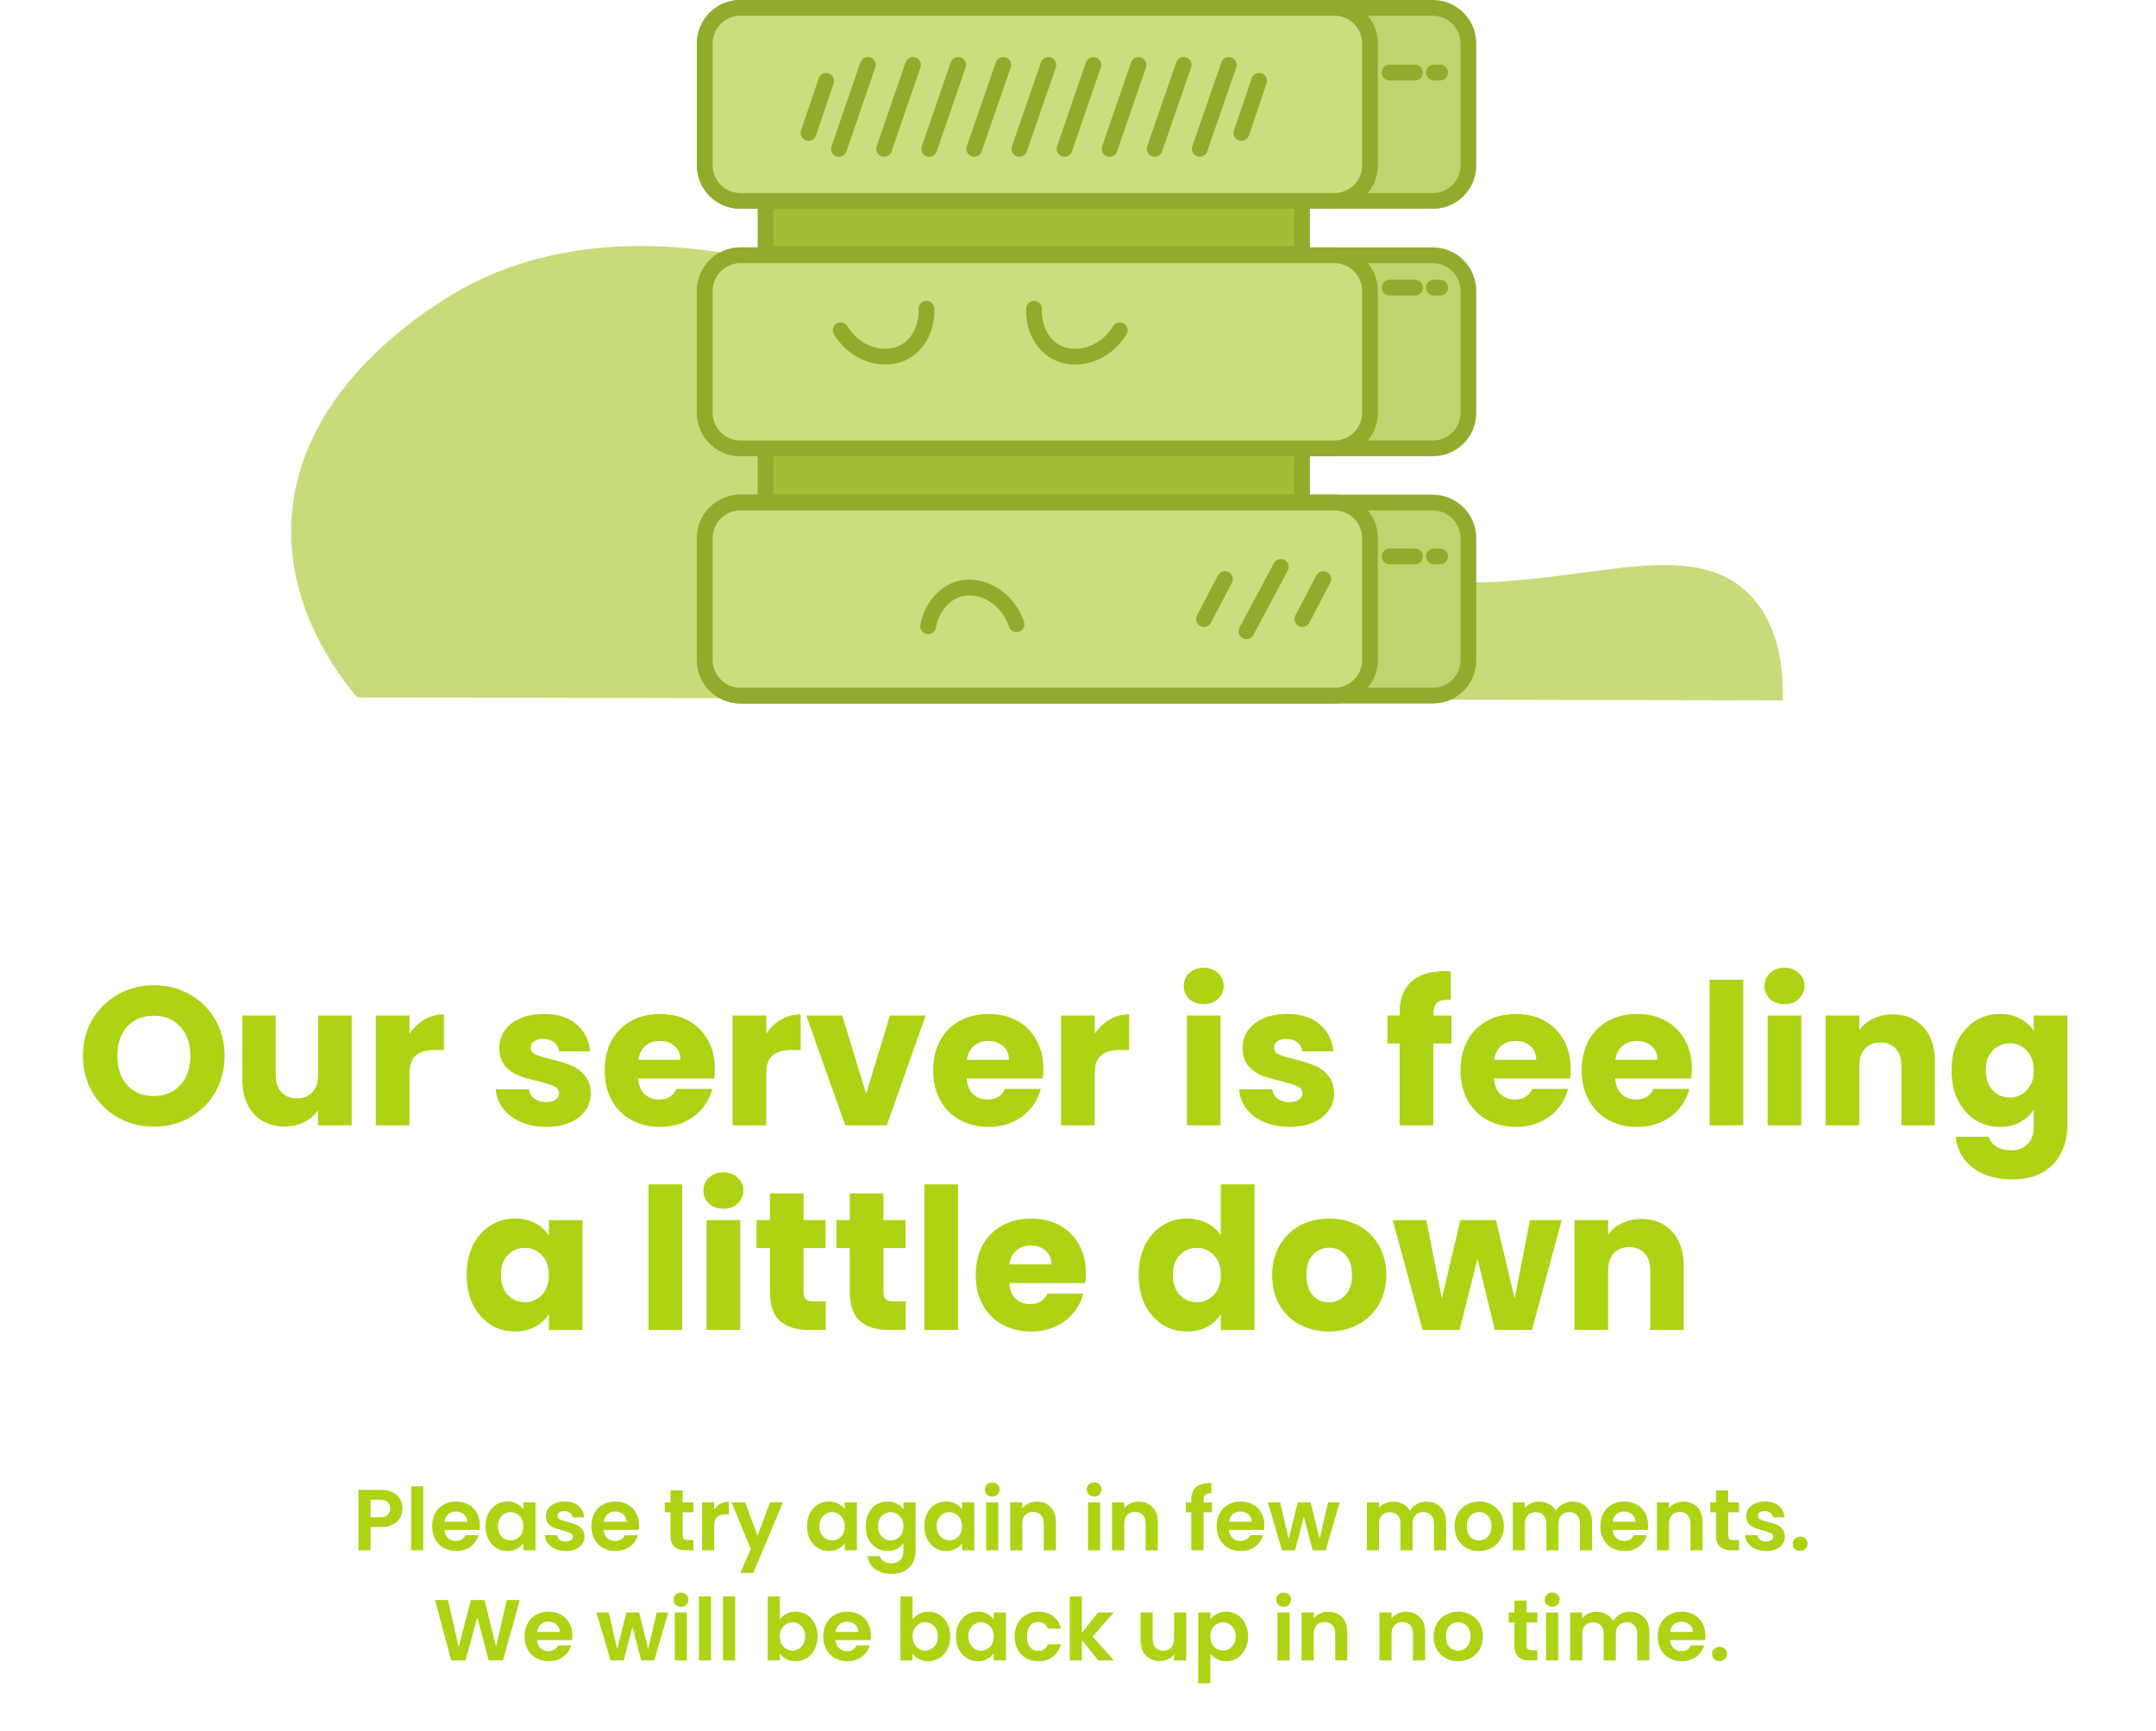 <svg width="274" height="220" viewBox="0 0 274 220" fill="none" xmlns="http://www.w3.org/2000/svg">
<path d="M19.567 143.175C17.917 143.175 16.401 142.792 15.017 142.025C13.651 141.258 12.559 140.192 11.742 138.825C10.942 137.442 10.542 135.892 10.542 134.175C10.542 132.458 10.942 130.917 11.742 129.55C12.559 128.183 13.651 127.117 15.017 126.35C16.401 125.583 17.917 125.2 19.567 125.2C21.217 125.2 22.726 125.583 24.092 126.35C25.476 127.117 26.559 128.183 27.342 129.55C28.142 130.917 28.542 132.458 28.542 134.175C28.542 135.892 28.142 137.442 27.342 138.825C26.542 140.192 25.459 141.258 24.092 142.025C22.726 142.792 21.217 143.175 19.567 143.175ZM19.567 139.275C20.967 139.275 22.084 138.808 22.917 137.875C23.767 136.942 24.192 135.708 24.192 134.175C24.192 132.625 23.767 131.392 22.917 130.475C22.084 129.542 20.967 129.075 19.567 129.075C18.151 129.075 17.017 129.533 16.167 130.45C15.334 131.367 14.917 132.608 14.917 134.175C14.917 135.725 15.334 136.967 16.167 137.9C17.017 138.817 18.151 139.275 19.567 139.275ZM44.696 129.05V143H40.421V141.1C39.987 141.717 39.396 142.217 38.646 142.6C37.912 142.967 37.096 143.15 36.196 143.15C35.129 143.15 34.187 142.917 33.371 142.45C32.554 141.967 31.921 141.275 31.471 140.375C31.021 139.475 30.796 138.417 30.796 137.2V129.05H35.046V136.625C35.046 137.558 35.287 138.283 35.771 138.8C36.254 139.317 36.904 139.575 37.721 139.575C38.554 139.575 39.212 139.317 39.696 138.8C40.179 138.283 40.421 137.558 40.421 136.625V129.05H44.696ZM52.041 131.375C52.541 130.608 53.166 130.008 53.916 129.575C54.666 129.125 55.5 128.9 56.416 128.9V133.425H55.241C54.175 133.425 53.375 133.658 52.841 134.125C52.308 134.575 52.041 135.375 52.041 136.525V143H47.766V129.05H52.041V131.375ZM69.433 143.2C68.216 143.2 67.132 142.992 66.183 142.575C65.233 142.158 64.483 141.592 63.932 140.875C63.383 140.142 63.074 139.325 63.008 138.425H67.233C67.282 138.908 67.507 139.3 67.907 139.6C68.308 139.9 68.799 140.05 69.382 140.05C69.916 140.05 70.324 139.95 70.608 139.75C70.907 139.533 71.058 139.258 71.058 138.925C71.058 138.525 70.849 138.233 70.433 138.05C70.016 137.85 69.341 137.633 68.407 137.4C67.407 137.167 66.574 136.925 65.907 136.675C65.241 136.408 64.666 136 64.183 135.45C63.699 134.883 63.458 134.125 63.458 133.175C63.458 132.375 63.674 131.65 64.108 131C64.558 130.333 65.207 129.808 66.058 129.425C66.924 129.042 67.949 128.85 69.132 128.85C70.882 128.85 72.257 129.283 73.257 130.15C74.274 131.017 74.858 132.167 75.007 133.6H71.058C70.991 133.117 70.774 132.733 70.407 132.45C70.058 132.167 69.591 132.025 69.007 132.025C68.507 132.025 68.124 132.125 67.858 132.325C67.591 132.508 67.457 132.767 67.457 133.1C67.457 133.5 67.666 133.8 68.082 134C68.516 134.2 69.183 134.4 70.082 134.6C71.116 134.867 71.957 135.133 72.608 135.4C73.257 135.65 73.824 136.067 74.308 136.65C74.808 137.217 75.066 137.983 75.082 138.95C75.082 139.767 74.849 140.5 74.382 141.15C73.933 141.783 73.274 142.283 72.407 142.65C71.558 143.017 70.566 143.2 69.433 143.2ZM90.848 135.8C90.848 136.2 90.823 136.617 90.773 137.05H81.098C81.165 137.917 81.44 138.583 81.923 139.05C82.423 139.5 83.031 139.725 83.748 139.725C84.815 139.725 85.556 139.275 85.973 138.375H90.523C90.29 139.292 89.865 140.117 89.248 140.85C88.648 141.583 87.89 142.158 86.973 142.575C86.056 142.992 85.031 143.2 83.898 143.2C82.531 143.2 81.315 142.908 80.248 142.325C79.181 141.742 78.348 140.908 77.748 139.825C77.148 138.742 76.848 137.475 76.848 136.025C76.848 134.575 77.14 133.308 77.723 132.225C78.323 131.142 79.156 130.308 80.223 129.725C81.29 129.142 82.515 128.85 83.898 128.85C85.248 128.85 86.448 129.133 87.498 129.7C88.548 130.267 89.365 131.075 89.948 132.125C90.548 133.175 90.848 134.4 90.848 135.8ZM86.473 134.675C86.473 133.942 86.223 133.358 85.723 132.925C85.223 132.492 84.598 132.275 83.848 132.275C83.131 132.275 82.523 132.483 82.023 132.9C81.54 133.317 81.24 133.908 81.123 134.675H86.473ZM97.378 131.375C97.878 130.608 98.503 130.008 99.253 129.575C100.003 129.125 100.837 128.9 101.753 128.9V133.425H100.578C99.512 133.425 98.712 133.658 98.178 134.125C97.645 134.575 97.378 135.375 97.378 136.525V143H93.103V129.05H97.378V131.375ZM110.072 139L113.097 129.05H117.647L112.697 143H107.422L102.472 129.05H107.047L110.072 139ZM132.596 135.8C132.596 136.2 132.571 136.617 132.521 137.05H122.846C122.913 137.917 123.188 138.583 123.671 139.05C124.171 139.5 124.779 139.725 125.496 139.725C126.563 139.725 127.304 139.275 127.721 138.375H132.271C132.038 139.292 131.613 140.117 130.996 140.85C130.396 141.583 129.638 142.158 128.721 142.575C127.804 142.992 126.779 143.2 125.646 143.2C124.279 143.2 123.063 142.908 121.996 142.325C120.929 141.742 120.096 140.908 119.496 139.825C118.896 138.742 118.596 137.475 118.596 136.025C118.596 134.575 118.888 133.308 119.471 132.225C120.071 131.142 120.904 130.308 121.971 129.725C123.038 129.142 124.263 128.85 125.646 128.85C126.996 128.85 128.196 129.133 129.246 129.7C130.296 130.267 131.113 131.075 131.696 132.125C132.296 133.175 132.596 134.4 132.596 135.8ZM128.221 134.675C128.221 133.942 127.971 133.358 127.471 132.925C126.971 132.492 126.346 132.275 125.596 132.275C124.879 132.275 124.271 132.483 123.771 132.9C123.288 133.317 122.988 133.908 122.871 134.675H128.221ZM139.126 131.375C139.626 130.608 140.251 130.008 141.001 129.575C141.751 129.125 142.585 128.9 143.501 128.9V133.425H142.326C141.26 133.425 140.46 133.658 139.926 134.125C139.393 134.575 139.126 135.375 139.126 136.525V143H134.851V129.05H139.126V131.375ZM152.992 127.6C152.242 127.6 151.626 127.383 151.142 126.95C150.676 126.5 150.442 125.95 150.442 125.3C150.442 124.633 150.676 124.083 151.142 123.65C151.626 123.2 152.242 122.975 152.992 122.975C153.726 122.975 154.326 123.2 154.792 123.65C155.276 124.083 155.517 124.633 155.517 125.3C155.517 125.95 155.276 126.5 154.792 126.95C154.326 127.383 153.726 127.6 152.992 127.6ZM155.117 129.05V143H150.842V129.05H155.117ZM163.891 143.2C162.674 143.2 161.591 142.992 160.641 142.575C159.691 142.158 158.941 141.592 158.391 140.875C157.841 140.142 157.532 139.325 157.466 138.425H161.691C161.741 138.908 161.966 139.3 162.366 139.6C162.766 139.9 163.257 140.05 163.841 140.05C164.374 140.05 164.782 139.95 165.066 139.75C165.366 139.533 165.516 139.258 165.516 138.925C165.516 138.525 165.307 138.233 164.891 138.05C164.474 137.85 163.799 137.633 162.866 137.4C161.866 137.167 161.032 136.925 160.366 136.675C159.699 136.408 159.124 136 158.641 135.45C158.157 134.883 157.916 134.125 157.916 133.175C157.916 132.375 158.132 131.65 158.566 131C159.016 130.333 159.666 129.808 160.516 129.425C161.382 129.042 162.407 128.85 163.591 128.85C165.341 128.85 166.716 129.283 167.716 130.15C168.732 131.017 169.316 132.167 169.466 133.6H165.516C165.449 133.117 165.232 132.733 164.866 132.45C164.516 132.167 164.049 132.025 163.466 132.025C162.966 132.025 162.582 132.125 162.316 132.325C162.049 132.508 161.916 132.767 161.916 133.1C161.916 133.5 162.124 133.8 162.541 134C162.974 134.2 163.641 134.4 164.541 134.6C165.574 134.867 166.416 135.133 167.066 135.4C167.716 135.65 168.282 136.067 168.766 136.65C169.266 137.217 169.524 137.983 169.541 138.95C169.541 139.767 169.307 140.5 168.841 141.15C168.391 141.783 167.732 142.283 166.866 142.65C166.016 143.017 165.024 143.2 163.891 143.2ZM184.454 132.6H182.154V143H177.879V132.6H176.329V129.05H177.879V128.65C177.879 126.933 178.37 125.633 179.354 124.75C180.337 123.85 181.779 123.4 183.679 123.4C183.995 123.4 184.229 123.408 184.379 123.425V127.05C183.562 127 182.987 127.117 182.654 127.4C182.32 127.683 182.154 128.192 182.154 128.925V129.05H184.454V132.6ZM199.613 135.8C199.613 136.2 199.588 136.617 199.538 137.05H189.863C189.929 137.917 190.204 138.583 190.688 139.05C191.188 139.5 191.796 139.725 192.513 139.725C193.579 139.725 194.321 139.275 194.738 138.375H199.288C199.054 139.292 198.629 140.117 198.013 140.85C197.413 141.583 196.654 142.158 195.738 142.575C194.821 142.992 193.796 143.2 192.663 143.2C191.296 143.2 190.079 142.908 189.013 142.325C187.946 141.742 187.113 140.908 186.513 139.825C185.913 138.742 185.613 137.475 185.613 136.025C185.613 134.575 185.904 133.308 186.488 132.225C187.088 131.142 187.921 130.308 188.988 129.725C190.054 129.142 191.279 128.85 192.663 128.85C194.013 128.85 195.213 129.133 196.263 129.7C197.313 130.267 198.129 131.075 198.713 132.125C199.313 133.175 199.613 134.4 199.613 135.8ZM195.238 134.675C195.238 133.942 194.988 133.358 194.488 132.925C193.988 132.492 193.363 132.275 192.613 132.275C191.896 132.275 191.288 132.483 190.788 132.9C190.304 133.317 190.004 133.908 189.888 134.675H195.238ZM215.018 135.8C215.018 136.2 214.993 136.617 214.943 137.05H205.268C205.335 137.917 205.61 138.583 206.093 139.05C206.593 139.5 207.201 139.725 207.918 139.725C208.985 139.725 209.726 139.275 210.143 138.375H214.693C214.46 139.292 214.035 140.117 213.418 140.85C212.818 141.583 212.06 142.158 211.143 142.575C210.226 142.992 209.201 143.2 208.068 143.2C206.701 143.2 205.485 142.908 204.418 142.325C203.351 141.742 202.518 140.908 201.918 139.825C201.318 138.742 201.018 137.475 201.018 136.025C201.018 134.575 201.31 133.308 201.893 132.225C202.493 131.142 203.326 130.308 204.393 129.725C205.46 129.142 206.685 128.85 208.068 128.85C209.418 128.85 210.618 129.133 211.668 129.7C212.718 130.267 213.535 131.075 214.118 132.125C214.718 133.175 215.018 134.4 215.018 135.8ZM210.643 134.675C210.643 133.942 210.393 133.358 209.893 132.925C209.393 132.492 208.768 132.275 208.018 132.275C207.301 132.275 206.693 132.483 206.193 132.9C205.71 133.317 205.41 133.908 205.293 134.675H210.643ZM221.548 124.5V143H217.273V124.5H221.548ZM226.796 127.6C226.046 127.6 225.43 127.383 224.946 126.95C224.48 126.5 224.246 125.95 224.246 125.3C224.246 124.633 224.48 124.083 224.946 123.65C225.43 123.2 226.046 122.975 226.796 122.975C227.53 122.975 228.13 123.2 228.596 123.65C229.08 124.083 229.321 124.633 229.321 125.3C229.321 125.95 229.08 126.5 228.596 126.95C228.13 127.383 227.53 127.6 226.796 127.6ZM228.921 129.05V143H224.646V129.05H228.921ZM240.519 128.9C242.153 128.9 243.453 129.433 244.419 130.5C245.403 131.55 245.894 133 245.894 134.85V143H241.644V135.425C241.644 134.492 241.403 133.767 240.919 133.25C240.436 132.733 239.786 132.475 238.969 132.475C238.153 132.475 237.503 132.733 237.019 133.25C236.536 133.767 236.294 134.492 236.294 135.425V143H232.019V129.05H236.294V130.9C236.728 130.283 237.311 129.8 238.044 129.45C238.778 129.083 239.603 128.9 240.519 128.9ZM254.165 128.85C255.148 128.85 256.007 129.05 256.74 129.45C257.49 129.85 258.065 130.375 258.465 131.025V129.05H262.74V142.975C262.74 144.258 262.482 145.417 261.965 146.45C261.465 147.5 260.69 148.333 259.64 148.95C258.607 149.567 257.315 149.875 255.765 149.875C253.698 149.875 252.023 149.383 250.74 148.4C249.457 147.433 248.723 146.117 248.54 144.45H252.765C252.898 144.983 253.215 145.4 253.715 145.7C254.215 146.017 254.832 146.175 255.565 146.175C256.448 146.175 257.148 145.917 257.665 145.4C258.198 144.9 258.465 144.092 258.465 142.975V141C258.048 141.65 257.473 142.183 256.74 142.6C256.007 143 255.148 143.2 254.165 143.2C253.015 143.2 251.973 142.908 251.04 142.325C250.107 141.725 249.365 140.883 248.815 139.8C248.282 138.7 248.015 137.433 248.015 136C248.015 134.567 248.282 133.308 248.815 132.225C249.365 131.142 250.107 130.308 251.04 129.725C251.973 129.142 253.015 128.85 254.165 128.85ZM258.465 136.025C258.465 134.958 258.165 134.117 257.565 133.5C256.982 132.883 256.265 132.575 255.415 132.575C254.565 132.575 253.84 132.883 253.24 133.5C252.657 134.1 252.365 134.933 252.365 136C252.365 137.067 252.657 137.917 253.24 138.55C253.84 139.167 254.565 139.475 255.415 139.475C256.265 139.475 256.982 139.167 257.565 138.55C258.165 137.933 258.465 137.092 258.465 136.025ZM59.306 162C59.306 160.567 59.573 159.308 60.106 158.225C60.656 157.142 61.398 156.308 62.331 155.725C63.265 155.142 64.306 154.85 65.456 154.85C66.44 154.85 67.298 155.05 68.031 155.45C68.781 155.85 69.356 156.375 69.756 157.025V155.05H74.031V169H69.756V167.025C69.34 167.675 68.756 168.2 68.006 168.6C67.273 169 66.415 169.2 65.431 169.2C64.298 169.2 63.265 168.908 62.331 168.325C61.398 167.725 60.656 166.883 60.106 165.8C59.573 164.7 59.306 163.433 59.306 162ZM69.756 162.025C69.756 160.958 69.456 160.117 68.856 159.5C68.273 158.883 67.556 158.575 66.706 158.575C65.856 158.575 65.131 158.883 64.531 159.5C63.948 160.1 63.656 160.933 63.656 162C63.656 163.067 63.948 163.917 64.531 164.55C65.131 165.167 65.856 165.475 66.706 165.475C67.556 165.475 68.273 165.167 68.856 164.55C69.456 163.933 69.756 163.092 69.756 162.025ZM86.697 150.5V169H82.422V150.5H86.697ZM91.945 153.6C91.195 153.6 90.579 153.383 90.095 152.95C89.629 152.5 89.395 151.95 89.395 151.3C89.395 150.633 89.629 150.083 90.095 149.65C90.579 149.2 91.195 148.975 91.945 148.975C92.678 148.975 93.278 149.2 93.745 149.65C94.228 150.083 94.47 150.633 94.47 151.3C94.47 151.95 94.228 152.5 93.745 152.95C93.278 153.383 92.678 153.6 91.945 153.6ZM94.07 155.05V169H89.795V155.05H94.07ZM104.943 165.375V169H102.768C101.218 169 100.01 168.625 99.143 167.875C98.276 167.108 97.843 165.867 97.843 164.15V158.6H96.143V155.05H97.843V151.65H102.118V155.05H104.918V158.6H102.118V164.2C102.118 164.617 102.218 164.917 102.418 165.1C102.618 165.283 102.951 165.375 103.418 165.375H104.943ZM115.099 165.375V169H112.924C111.374 169 110.166 168.625 109.299 167.875C108.433 167.108 107.999 165.867 107.999 164.15V158.6H106.299V155.05H107.999V151.65H112.274V155.05H115.074V158.6H112.274V164.2C112.274 164.617 112.374 164.917 112.574 165.1C112.774 165.283 113.108 165.375 113.574 165.375H115.099ZM121.756 150.5V169H117.481V150.5H121.756ZM138.004 161.8C138.004 162.2 137.979 162.617 137.929 163.05H128.254C128.32 163.917 128.595 164.583 129.079 165.05C129.579 165.5 130.187 165.725 130.904 165.725C131.97 165.725 132.712 165.275 133.129 164.375H137.679C137.445 165.292 137.02 166.117 136.404 166.85C135.804 167.583 135.045 168.158 134.129 168.575C133.212 168.992 132.187 169.2 131.054 169.2C129.687 169.2 128.47 168.908 127.404 168.325C126.337 167.742 125.504 166.908 124.904 165.825C124.304 164.742 124.004 163.475 124.004 162.025C124.004 160.575 124.295 159.308 124.879 158.225C125.479 157.142 126.312 156.308 127.379 155.725C128.445 155.142 129.67 154.85 131.054 154.85C132.404 154.85 133.604 155.133 134.654 155.7C135.704 156.267 136.52 157.075 137.104 158.125C137.704 159.175 138.004 160.4 138.004 161.8ZM133.629 160.675C133.629 159.942 133.379 159.358 132.879 158.925C132.379 158.492 131.754 158.275 131.004 158.275C130.287 158.275 129.679 158.483 129.179 158.9C128.695 159.317 128.395 159.908 128.279 160.675H133.629ZM144.707 162C144.707 160.567 144.974 159.308 145.507 158.225C146.057 157.142 146.799 156.308 147.732 155.725C148.665 155.142 149.707 154.85 150.857 154.85C151.774 154.85 152.607 155.042 153.357 155.425C154.124 155.808 154.724 156.325 155.157 156.975V150.5H159.432V169H155.157V167C154.757 167.667 154.182 168.2 153.432 168.6C152.699 169 151.84 169.2 150.857 169.2C149.707 169.2 148.665 168.908 147.732 168.325C146.799 167.725 146.057 166.883 145.507 165.8C144.974 164.7 144.707 163.433 144.707 162ZM155.157 162.025C155.157 160.958 154.857 160.117 154.257 159.5C153.674 158.883 152.957 158.575 152.107 158.575C151.257 158.575 150.532 158.883 149.932 159.5C149.349 160.1 149.057 160.933 149.057 162C149.057 163.067 149.349 163.917 149.932 164.55C150.532 165.167 151.257 165.475 152.107 165.475C152.957 165.475 153.674 165.167 154.257 164.55C154.857 163.933 155.157 163.092 155.157 162.025ZM168.875 169.2C167.508 169.2 166.275 168.908 165.175 168.325C164.091 167.742 163.233 166.908 162.6 165.825C161.983 164.742 161.675 163.475 161.675 162.025C161.675 160.592 161.991 159.333 162.625 158.25C163.258 157.15 164.125 156.308 165.225 155.725C166.325 155.142 167.558 154.85 168.925 154.85C170.291 154.85 171.525 155.142 172.625 155.725C173.725 156.308 174.591 157.15 175.225 158.25C175.858 159.333 176.175 160.592 176.175 162.025C176.175 163.458 175.85 164.725 175.2 165.825C174.566 166.908 173.691 167.742 172.575 168.325C171.475 168.908 170.241 169.2 168.875 169.2ZM168.875 165.5C169.691 165.5 170.383 165.2 170.95 164.6C171.533 164 171.825 163.142 171.825 162.025C171.825 160.908 171.541 160.05 170.975 159.45C170.425 158.85 169.741 158.55 168.925 158.55C168.091 158.55 167.4 158.85 166.85 159.45C166.3 160.033 166.025 160.892 166.025 162.025C166.025 163.142 166.291 164 166.825 164.6C167.375 165.2 168.058 165.5 168.875 165.5ZM198.468 155.05L194.693 169H189.968L187.768 159.95L185.493 169H180.793L176.993 155.05H181.268L183.243 165.025L185.593 155.05H190.118L192.493 164.975L194.443 155.05H198.468ZM208.598 154.9C210.231 154.9 211.531 155.433 212.498 156.5C213.481 157.55 213.973 159 213.973 160.85V169H209.723V161.425C209.723 160.492 209.481 159.767 208.998 159.25C208.515 158.733 207.865 158.475 207.048 158.475C206.231 158.475 205.581 158.733 205.098 159.25C204.615 159.767 204.373 160.492 204.373 161.425V169H200.098V155.05H204.373V156.9C204.806 156.283 205.39 155.8 206.123 155.45C206.856 155.083 207.681 154.9 208.598 154.9Z" fill="#ADD314"/>
<path d="M51.158 191.698C51.158 192.109 51.059 192.494 50.861 192.853C50.671 193.212 50.366 193.502 49.948 193.722C49.538 193.942 49.017 194.052 48.386 194.052H47.099V197H45.559V189.322H48.386C48.98 189.322 49.486 189.425 49.904 189.63C50.322 189.835 50.634 190.118 50.839 190.477C51.052 190.836 51.158 191.243 51.158 191.698ZM48.32 192.809C48.746 192.809 49.061 192.714 49.266 192.523C49.472 192.325 49.574 192.05 49.574 191.698C49.574 190.95 49.156 190.576 48.32 190.576H47.099V192.809H48.32ZM53.792 188.86V197H52.252V188.86H53.792ZM60.978 193.821C60.978 194.041 60.964 194.239 60.934 194.415H56.479C56.516 194.855 56.67 195.2 56.941 195.449C57.212 195.698 57.546 195.823 57.942 195.823C58.514 195.823 58.921 195.577 59.163 195.086H60.824C60.648 195.673 60.311 196.157 59.812 196.538C59.313 196.912 58.701 197.099 57.975 197.099C57.389 197.099 56.861 196.971 56.391 196.714C55.929 196.45 55.566 196.08 55.302 195.603C55.045 195.126 54.917 194.576 54.917 193.953C54.917 193.322 55.045 192.769 55.302 192.292C55.559 191.815 55.918 191.449 56.38 191.192C56.842 190.935 57.374 190.807 57.975 190.807C58.554 190.807 59.072 190.932 59.526 191.181C59.988 191.43 60.344 191.786 60.593 192.248C60.85 192.703 60.978 193.227 60.978 193.821ZM59.383 193.381C59.376 192.985 59.233 192.67 58.954 192.435C58.675 192.193 58.334 192.072 57.931 192.072C57.55 192.072 57.227 192.189 56.963 192.424C56.706 192.651 56.549 192.97 56.49 193.381H59.383ZM61.706 193.931C61.706 193.315 61.827 192.769 62.069 192.292C62.319 191.815 62.652 191.449 63.07 191.192C63.496 190.935 63.969 190.807 64.489 190.807C64.944 190.807 65.34 190.899 65.677 191.082C66.022 191.265 66.297 191.496 66.502 191.775V190.906H68.053V197H66.502V196.109C66.304 196.395 66.029 196.633 65.677 196.824C65.333 197.007 64.933 197.099 64.478 197.099C63.965 197.099 63.496 196.967 63.07 196.703C62.652 196.439 62.319 196.069 62.069 195.592C61.827 195.108 61.706 194.554 61.706 193.931ZM66.502 193.953C66.502 193.579 66.429 193.26 66.282 192.996C66.136 192.725 65.938 192.519 65.688 192.38C65.439 192.233 65.171 192.16 64.885 192.16C64.599 192.16 64.335 192.23 64.093 192.369C63.851 192.508 63.653 192.714 63.499 192.985C63.353 193.249 63.279 193.564 63.279 193.931C63.279 194.298 63.353 194.62 63.499 194.899C63.653 195.17 63.851 195.379 64.093 195.526C64.343 195.673 64.607 195.746 64.885 195.746C65.171 195.746 65.439 195.676 65.688 195.537C65.938 195.39 66.136 195.185 66.282 194.921C66.429 194.65 66.502 194.327 66.502 193.953ZM71.889 197.099C71.391 197.099 70.943 197.011 70.547 196.835C70.151 196.652 69.836 196.406 69.601 196.098C69.374 195.79 69.249 195.449 69.227 195.075H70.778C70.808 195.31 70.921 195.504 71.119 195.658C71.325 195.812 71.578 195.889 71.878 195.889C72.172 195.889 72.399 195.83 72.56 195.713C72.729 195.596 72.813 195.445 72.813 195.262C72.813 195.064 72.711 194.917 72.505 194.822C72.307 194.719 71.988 194.609 71.548 194.492C71.094 194.382 70.72 194.268 70.426 194.151C70.14 194.034 69.891 193.854 69.678 193.612C69.473 193.37 69.37 193.044 69.37 192.633C69.37 192.296 69.466 191.988 69.656 191.709C69.854 191.43 70.133 191.21 70.492 191.049C70.859 190.888 71.288 190.807 71.779 190.807C72.505 190.807 73.085 190.99 73.517 191.357C73.95 191.716 74.188 192.204 74.232 192.82H72.758C72.736 192.578 72.634 192.387 72.45 192.248C72.274 192.101 72.036 192.028 71.735 192.028C71.457 192.028 71.24 192.079 71.086 192.182C70.94 192.285 70.866 192.428 70.866 192.611C70.866 192.816 70.969 192.974 71.174 193.084C71.38 193.187 71.699 193.293 72.131 193.403C72.571 193.513 72.934 193.627 73.22 193.744C73.506 193.861 73.752 194.045 73.957 194.294C74.17 194.536 74.28 194.859 74.287 195.262C74.287 195.614 74.188 195.929 73.99 196.208C73.8 196.487 73.521 196.707 73.154 196.868C72.795 197.022 72.373 197.099 71.889 197.099ZM81.216 193.821C81.216 194.041 81.202 194.239 81.172 194.415H76.718C76.754 194.855 76.908 195.2 77.18 195.449C77.451 195.698 77.784 195.823 78.18 195.823C78.752 195.823 79.159 195.577 79.401 195.086H81.062C80.886 195.673 80.549 196.157 80.05 196.538C79.552 196.912 78.939 197.099 78.213 197.099C77.627 197.099 77.099 196.971 76.629 196.714C76.168 196.45 75.805 196.08 75.54 195.603C75.284 195.126 75.156 194.576 75.156 193.953C75.156 193.322 75.284 192.769 75.54 192.292C75.797 191.815 76.156 191.449 76.618 191.192C77.081 190.935 77.612 190.807 78.213 190.807C78.793 190.807 79.31 190.932 79.764 191.181C80.227 191.43 80.582 191.786 80.832 192.248C81.088 192.703 81.216 193.227 81.216 193.821ZM79.621 193.381C79.614 192.985 79.471 192.67 79.192 192.435C78.914 192.193 78.573 192.072 78.169 192.072C77.788 192.072 77.466 192.189 77.201 192.424C76.945 192.651 76.787 192.97 76.728 193.381H79.621ZM86.755 192.171V195.119C86.755 195.324 86.802 195.475 86.898 195.57C87 195.658 87.169 195.702 87.404 195.702H88.119V197H87.151C85.853 197 85.204 196.369 85.204 195.108V192.171H84.478V190.906H85.204V189.399H86.755V190.906H88.119V192.171H86.755ZM90.766 191.852C90.964 191.529 91.221 191.276 91.536 191.093C91.859 190.91 92.226 190.818 92.636 190.818V192.435H92.229C91.745 192.435 91.379 192.549 91.129 192.776C90.887 193.003 90.766 193.399 90.766 193.964V197H89.226V190.906H90.766V191.852ZM99.504 190.906L95.731 199.882H94.092L95.412 196.846L92.97 190.906H94.697L96.27 195.163L97.865 190.906H99.504ZM102.559 193.931C102.559 193.315 102.68 192.769 102.922 192.292C103.171 191.815 103.505 191.449 103.923 191.192C104.348 190.935 104.821 190.807 105.342 190.807C105.796 190.807 106.192 190.899 106.53 191.082C106.874 191.265 107.149 191.496 107.355 191.775V190.906H108.906V197H107.355V196.109C107.157 196.395 106.882 196.633 106.53 196.824C106.185 197.007 105.785 197.099 105.331 197.099C104.817 197.099 104.348 196.967 103.923 196.703C103.505 196.439 103.171 196.069 102.922 195.592C102.68 195.108 102.559 194.554 102.559 193.931ZM107.355 193.953C107.355 193.579 107.281 193.26 107.135 192.996C106.988 192.725 106.79 192.519 106.541 192.38C106.291 192.233 106.024 192.16 105.738 192.16C105.452 192.16 105.188 192.23 104.946 192.369C104.704 192.508 104.506 192.714 104.352 192.985C104.205 193.249 104.132 193.564 104.132 193.931C104.132 194.298 104.205 194.62 104.352 194.899C104.506 195.17 104.704 195.379 104.946 195.526C105.195 195.673 105.459 195.746 105.738 195.746C106.024 195.746 106.291 195.676 106.541 195.537C106.79 195.39 106.988 195.185 107.135 194.921C107.281 194.65 107.355 194.327 107.355 193.953ZM112.797 190.807C113.252 190.807 113.651 190.899 113.996 191.082C114.341 191.258 114.612 191.489 114.81 191.775V190.906H116.361V197.044C116.361 197.609 116.247 198.111 116.02 198.551C115.793 198.998 115.452 199.35 114.997 199.607C114.542 199.871 113.992 200.003 113.347 200.003C112.482 200.003 111.77 199.801 111.213 199.398C110.663 198.995 110.351 198.445 110.278 197.748H111.807C111.888 198.027 112.06 198.247 112.324 198.408C112.595 198.577 112.922 198.661 113.303 198.661C113.75 198.661 114.113 198.525 114.392 198.254C114.671 197.99 114.81 197.587 114.81 197.044V196.098C114.612 196.384 114.337 196.622 113.985 196.813C113.64 197.004 113.244 197.099 112.797 197.099C112.284 197.099 111.814 196.967 111.389 196.703C110.964 196.439 110.626 196.069 110.377 195.592C110.135 195.108 110.014 194.554 110.014 193.931C110.014 193.315 110.135 192.769 110.377 192.292C110.626 191.815 110.96 191.449 111.378 191.192C111.803 190.935 112.276 190.807 112.797 190.807ZM114.81 193.953C114.81 193.579 114.737 193.26 114.59 192.996C114.443 192.725 114.245 192.519 113.996 192.38C113.747 192.233 113.479 192.16 113.193 192.16C112.907 192.16 112.643 192.23 112.401 192.369C112.159 192.508 111.961 192.714 111.807 192.985C111.66 193.249 111.587 193.564 111.587 193.931C111.587 194.298 111.66 194.62 111.807 194.899C111.961 195.17 112.159 195.379 112.401 195.526C112.65 195.673 112.914 195.746 113.193 195.746C113.479 195.746 113.747 195.676 113.996 195.537C114.245 195.39 114.443 195.185 114.59 194.921C114.737 194.65 114.81 194.327 114.81 193.953ZM117.469 193.931C117.469 193.315 117.59 192.769 117.832 192.292C118.081 191.815 118.415 191.449 118.833 191.192C119.258 190.935 119.731 190.807 120.252 190.807C120.707 190.807 121.103 190.899 121.44 191.082C121.785 191.265 122.06 191.496 122.265 191.775V190.906H123.816V197H122.265V196.109C122.067 196.395 121.792 196.633 121.44 196.824C121.095 197.007 120.696 197.099 120.241 197.099C119.728 197.099 119.258 196.967 118.833 196.703C118.415 196.439 118.081 196.069 117.832 195.592C117.59 195.108 117.469 194.554 117.469 193.931ZM122.265 193.953C122.265 193.579 122.192 193.26 122.045 192.996C121.898 192.725 121.7 192.519 121.451 192.38C121.202 192.233 120.934 192.16 120.648 192.16C120.362 192.16 120.098 192.23 119.856 192.369C119.614 192.508 119.416 192.714 119.262 192.985C119.115 193.249 119.042 193.564 119.042 193.931C119.042 194.298 119.115 194.62 119.262 194.899C119.416 195.17 119.614 195.379 119.856 195.526C120.105 195.673 120.369 195.746 120.648 195.746C120.934 195.746 121.202 195.676 121.451 195.537C121.7 195.39 121.898 195.185 122.045 194.921C122.192 194.65 122.265 194.327 122.265 193.953ZM126.101 190.18C125.83 190.18 125.602 190.096 125.419 189.927C125.243 189.751 125.155 189.535 125.155 189.278C125.155 189.021 125.243 188.809 125.419 188.64C125.602 188.464 125.83 188.376 126.101 188.376C126.372 188.376 126.596 188.464 126.772 188.64C126.955 188.809 127.047 189.021 127.047 189.278C127.047 189.535 126.955 189.751 126.772 189.927C126.596 190.096 126.372 190.18 126.101 190.18ZM126.86 190.906V197H125.32V190.906H126.86ZM131.759 190.818C132.485 190.818 133.071 191.049 133.519 191.511C133.966 191.966 134.19 192.604 134.19 193.425V197H132.65V193.634C132.65 193.15 132.529 192.78 132.287 192.523C132.045 192.259 131.715 192.127 131.297 192.127C130.871 192.127 130.534 192.259 130.285 192.523C130.043 192.78 129.922 193.15 129.922 193.634V197H128.382V190.906H129.922V191.665C130.127 191.401 130.387 191.196 130.703 191.049C131.025 190.895 131.377 190.818 131.759 190.818ZM139.056 190.18C138.785 190.18 138.557 190.096 138.374 189.927C138.198 189.751 138.11 189.535 138.11 189.278C138.11 189.021 138.198 188.809 138.374 188.64C138.557 188.464 138.785 188.376 139.056 188.376C139.327 188.376 139.551 188.464 139.727 188.64C139.91 188.809 140.002 189.021 140.002 189.278C140.002 189.535 139.91 189.751 139.727 189.927C139.551 190.096 139.327 190.18 139.056 190.18ZM139.815 190.906V197H138.275V190.906H139.815ZM144.714 190.818C145.44 190.818 146.026 191.049 146.474 191.511C146.921 191.966 147.145 192.604 147.145 193.425V197H145.605V193.634C145.605 193.15 145.484 192.78 145.242 192.523C145 192.259 144.67 192.127 144.252 192.127C143.826 192.127 143.489 192.259 143.24 192.523C142.998 192.78 142.877 193.15 142.877 193.634V197H141.337V190.906H142.877V191.665C143.082 191.401 143.342 191.196 143.658 191.049C143.98 190.895 144.332 190.818 144.714 190.818ZM154.024 192.171H152.957V197H151.395V192.171H150.702V190.906H151.395V190.598C151.395 189.85 151.608 189.3 152.033 188.948C152.459 188.596 153.1 188.431 153.958 188.453V189.751C153.584 189.744 153.324 189.806 153.177 189.938C153.031 190.07 152.957 190.308 152.957 190.653V190.906H154.024V192.171ZM160.687 193.821C160.687 194.041 160.673 194.239 160.643 194.415H156.188C156.225 194.855 156.379 195.2 156.65 195.449C156.922 195.698 157.255 195.823 157.651 195.823C158.223 195.823 158.63 195.577 158.872 195.086H160.533C160.357 195.673 160.02 196.157 159.521 196.538C159.023 196.912 158.41 197.099 157.684 197.099C157.098 197.099 156.57 196.971 156.1 196.714C155.638 196.45 155.275 196.08 155.011 195.603C154.755 195.126 154.626 194.576 154.626 193.953C154.626 193.322 154.755 192.769 155.011 192.292C155.268 191.815 155.627 191.449 156.089 191.192C156.551 190.935 157.083 190.807 157.684 190.807C158.264 190.807 158.781 190.932 159.235 191.181C159.697 191.43 160.053 191.786 160.302 192.248C160.559 192.703 160.687 193.227 160.687 193.821ZM159.092 193.381C159.085 192.985 158.942 192.67 158.663 192.435C158.385 192.193 158.044 192.072 157.64 192.072C157.259 192.072 156.936 192.189 156.672 192.424C156.416 192.651 156.258 192.97 156.199 193.381H159.092ZM170.259 190.906L168.477 197H166.816L165.705 192.743L164.594 197H162.922L161.129 190.906H162.691L163.769 195.548L164.935 190.906H166.563L167.707 195.537L168.785 190.906H170.259ZM181.282 190.818C182.03 190.818 182.631 191.049 183.086 191.511C183.548 191.966 183.779 192.604 183.779 193.425V197H182.239V193.634C182.239 193.157 182.118 192.794 181.876 192.545C181.634 192.288 181.304 192.16 180.886 192.16C180.468 192.16 180.134 192.288 179.885 192.545C179.643 192.794 179.522 193.157 179.522 193.634V197H177.982V193.634C177.982 193.157 177.861 192.794 177.619 192.545C177.377 192.288 177.047 192.16 176.629 192.16C176.203 192.16 175.866 192.288 175.617 192.545C175.375 192.794 175.254 193.157 175.254 193.634V197H173.714V190.906H175.254V191.643C175.452 191.386 175.705 191.185 176.013 191.038C176.328 190.891 176.673 190.818 177.047 190.818C177.523 190.818 177.949 190.921 178.323 191.126C178.697 191.324 178.986 191.61 179.192 191.984C179.39 191.632 179.676 191.35 180.05 191.137C180.431 190.924 180.842 190.818 181.282 190.818ZM187.946 197.099C187.359 197.099 186.831 196.971 186.362 196.714C185.893 196.45 185.522 196.08 185.251 195.603C184.987 195.126 184.855 194.576 184.855 193.953C184.855 193.33 184.991 192.78 185.262 192.303C185.541 191.826 185.918 191.46 186.395 191.203C186.872 190.939 187.403 190.807 187.99 190.807C188.577 190.807 189.108 190.939 189.585 191.203C190.062 191.46 190.436 191.826 190.707 192.303C190.986 192.78 191.125 193.33 191.125 193.953C191.125 194.576 190.982 195.126 190.696 195.603C190.417 196.08 190.036 196.45 189.552 196.714C189.075 196.971 188.54 197.099 187.946 197.099ZM187.946 195.757C188.225 195.757 188.485 195.691 188.727 195.559C188.976 195.42 189.174 195.214 189.321 194.943C189.468 194.672 189.541 194.342 189.541 193.953C189.541 193.374 189.387 192.93 189.079 192.622C188.778 192.307 188.408 192.149 187.968 192.149C187.528 192.149 187.158 192.307 186.857 192.622C186.564 192.93 186.417 193.374 186.417 193.953C186.417 194.532 186.56 194.98 186.846 195.295C187.139 195.603 187.506 195.757 187.946 195.757ZM199.823 190.818C200.571 190.818 201.172 191.049 201.627 191.511C202.089 191.966 202.32 192.604 202.32 193.425V197H200.78V193.634C200.78 193.157 200.659 192.794 200.417 192.545C200.175 192.288 199.845 192.16 199.427 192.16C199.009 192.16 198.675 192.288 198.426 192.545C198.184 192.794 198.063 193.157 198.063 193.634V197H196.523V193.634C196.523 193.157 196.402 192.794 196.16 192.545C195.918 192.288 195.588 192.16 195.17 192.16C194.744 192.16 194.407 192.288 194.158 192.545C193.916 192.794 193.795 193.157 193.795 193.634V197H192.255V190.906H193.795V191.643C193.993 191.386 194.246 191.185 194.554 191.038C194.869 190.891 195.214 190.818 195.588 190.818C196.064 190.818 196.49 190.921 196.864 191.126C197.238 191.324 197.527 191.61 197.733 191.984C197.931 191.632 198.217 191.35 198.591 191.137C198.972 190.924 199.383 190.818 199.823 190.818ZM209.446 193.821C209.446 194.041 209.431 194.239 209.402 194.415H204.947C204.984 194.855 205.138 195.2 205.409 195.449C205.68 195.698 206.014 195.823 206.41 195.823C206.982 195.823 207.389 195.577 207.631 195.086H209.292C209.116 195.673 208.779 196.157 208.28 196.538C207.781 196.912 207.169 197.099 206.443 197.099C205.856 197.099 205.328 196.971 204.859 196.714C204.397 196.45 204.034 196.08 203.77 195.603C203.513 195.126 203.385 194.576 203.385 193.953C203.385 193.322 203.513 192.769 203.77 192.292C204.027 191.815 204.386 191.449 204.848 191.192C205.31 190.935 205.842 190.807 206.443 190.807C207.022 190.807 207.539 190.932 207.994 191.181C208.456 191.43 208.812 191.786 209.061 192.248C209.318 192.703 209.446 193.227 209.446 193.821ZM207.851 193.381C207.844 192.985 207.701 192.67 207.422 192.435C207.143 192.193 206.802 192.072 206.399 192.072C206.018 192.072 205.695 192.189 205.431 192.424C205.174 192.651 205.017 192.97 204.958 193.381H207.851ZM213.947 190.818C214.673 190.818 215.26 191.049 215.707 191.511C216.154 191.966 216.378 192.604 216.378 193.425V197H214.838V193.634C214.838 193.15 214.717 192.78 214.475 192.523C214.233 192.259 213.903 192.127 213.485 192.127C213.06 192.127 212.722 192.259 212.473 192.523C212.231 192.78 212.11 193.15 212.11 193.634V197H210.57V190.906H212.11V191.665C212.315 191.401 212.576 191.196 212.891 191.049C213.214 190.895 213.566 190.818 213.947 190.818ZM219.635 192.171V195.119C219.635 195.324 219.683 195.475 219.778 195.57C219.881 195.658 220.05 195.702 220.284 195.702H220.999V197H220.031C218.733 197 218.084 196.369 218.084 195.108V192.171H217.358V190.906H218.084V189.399H219.635V190.906H220.999V192.171H219.635ZM224.439 197.099C223.94 197.099 223.493 197.011 223.097 196.835C222.701 196.652 222.386 196.406 222.151 196.098C221.924 195.79 221.799 195.449 221.777 195.075H223.328C223.357 195.31 223.471 195.504 223.669 195.658C223.874 195.812 224.127 195.889 224.428 195.889C224.721 195.889 224.949 195.83 225.11 195.713C225.279 195.596 225.363 195.445 225.363 195.262C225.363 195.064 225.26 194.917 225.055 194.822C224.857 194.719 224.538 194.609 224.098 194.492C223.643 194.382 223.269 194.268 222.976 194.151C222.69 194.034 222.441 193.854 222.228 193.612C222.023 193.37 221.92 193.044 221.92 192.633C221.92 192.296 222.015 191.988 222.206 191.709C222.404 191.43 222.683 191.21 223.042 191.049C223.409 190.888 223.838 190.807 224.329 190.807C225.055 190.807 225.634 190.99 226.067 191.357C226.5 191.716 226.738 192.204 226.782 192.82H225.308C225.286 192.578 225.183 192.387 225 192.248C224.824 192.101 224.586 192.028 224.285 192.028C224.006 192.028 223.79 192.079 223.636 192.182C223.489 192.285 223.416 192.428 223.416 192.611C223.416 192.816 223.519 192.974 223.724 193.084C223.929 193.187 224.248 193.293 224.681 193.403C225.121 193.513 225.484 193.627 225.77 193.744C226.056 193.861 226.302 194.045 226.507 194.294C226.72 194.536 226.83 194.859 226.837 195.262C226.837 195.614 226.738 195.929 226.54 196.208C226.349 196.487 226.071 196.707 225.704 196.868C225.345 197.022 224.923 197.099 224.439 197.099ZM228.783 197.077C228.505 197.077 228.274 196.993 228.09 196.824C227.914 196.648 227.826 196.432 227.826 196.175C227.826 195.918 227.914 195.706 228.09 195.537C228.274 195.361 228.505 195.273 228.783 195.273C229.055 195.273 229.278 195.361 229.454 195.537C229.63 195.706 229.718 195.918 229.718 196.175C229.718 196.432 229.63 196.648 229.454 196.824C229.278 196.993 229.055 197.077 228.783 197.077ZM66.065 203.322L63.92 211H62.105L60.664 205.533L59.157 211L57.353 211.011L55.285 203.322H56.935L58.288 209.284L59.85 203.322H61.566L63.04 209.251L64.404 203.322H66.065ZM72.736 207.821C72.736 208.041 72.721 208.239 72.692 208.415H68.237C68.273 208.855 68.427 209.2 68.698 209.449C68.97 209.698 69.303 209.823 69.7 209.823C70.272 209.823 70.678 209.577 70.921 209.086H72.582C72.406 209.673 72.068 210.157 71.57 210.538C71.071 210.912 70.459 211.099 69.733 211.099C69.146 211.099 68.618 210.971 68.148 210.714C67.686 210.45 67.323 210.08 67.059 209.603C66.803 209.126 66.674 208.576 66.674 207.953C66.674 207.322 66.803 206.769 67.059 206.292C67.316 205.815 67.675 205.449 68.138 205.192C68.6 204.935 69.131 204.807 69.733 204.807C70.312 204.807 70.829 204.932 71.284 205.181C71.746 205.43 72.101 205.786 72.35 206.248C72.607 206.703 72.736 207.227 72.736 207.821ZM71.141 207.381C71.133 206.985 70.99 206.67 70.712 206.435C70.433 206.193 70.092 206.072 69.689 206.072C69.307 206.072 68.984 206.189 68.721 206.424C68.464 206.651 68.306 206.97 68.248 207.381H71.141ZM84.929 204.906L83.147 211H81.486L80.375 206.743L79.264 211H77.592L75.799 204.906H77.361L78.439 209.548L79.605 204.906H81.233L82.377 209.537L83.455 204.906H84.929ZM86.543 204.18C86.272 204.18 86.044 204.096 85.861 203.927C85.685 203.751 85.597 203.535 85.597 203.278C85.597 203.021 85.685 202.809 85.861 202.64C86.044 202.464 86.272 202.376 86.543 202.376C86.814 202.376 87.038 202.464 87.214 202.64C87.397 202.809 87.489 203.021 87.489 203.278C87.489 203.535 87.397 203.751 87.214 203.927C87.038 204.096 86.814 204.18 86.543 204.18ZM87.302 204.906V211H85.762V204.906H87.302ZM90.364 202.86V211H88.823V202.86H90.364ZM93.425 202.86V211H91.885V202.86H93.425ZM99.108 205.797C99.306 205.504 99.577 205.265 99.922 205.082C100.274 204.899 100.673 204.807 101.121 204.807C101.641 204.807 102.111 204.935 102.529 205.192C102.954 205.449 103.288 205.815 103.53 206.292C103.779 206.761 103.904 207.308 103.904 207.931C103.904 208.554 103.779 209.108 103.53 209.592C103.288 210.069 102.954 210.439 102.529 210.703C102.111 210.967 101.641 211.099 101.121 211.099C100.666 211.099 100.266 211.011 99.922 210.835C99.584 210.652 99.313 210.417 99.108 210.131V211H97.568V202.86H99.108V205.797ZM102.331 207.931C102.331 207.564 102.254 207.249 102.1 206.985C101.953 206.714 101.755 206.508 101.506 206.369C101.264 206.23 101 206.16 100.714 206.16C100.435 206.16 100.171 206.233 99.922 206.38C99.68 206.519 99.482 206.725 99.328 206.996C99.181 207.267 99.108 207.586 99.108 207.953C99.108 208.32 99.181 208.639 99.328 208.91C99.482 209.181 99.68 209.39 99.922 209.537C100.171 209.676 100.435 209.746 100.714 209.746C101 209.746 101.264 209.673 101.506 209.526C101.755 209.379 101.953 209.17 102.1 208.899C102.254 208.628 102.331 208.305 102.331 207.931ZM110.688 207.821C110.688 208.041 110.673 208.239 110.644 208.415H106.189C106.225 208.855 106.379 209.2 106.651 209.449C106.922 209.698 107.256 209.823 107.652 209.823C108.224 209.823 108.631 209.577 108.873 209.086H110.534C110.358 209.673 110.02 210.157 109.522 210.538C109.023 210.912 108.411 211.099 107.685 211.099C107.098 211.099 106.57 210.971 106.101 210.714C105.639 210.45 105.276 210.08 105.012 209.603C104.755 209.126 104.627 208.576 104.627 207.953C104.627 207.322 104.755 206.769 105.012 206.292C105.268 205.815 105.628 205.449 106.09 205.192C106.552 204.935 107.083 204.807 107.685 204.807C108.264 204.807 108.781 204.932 109.236 205.181C109.698 205.43 110.053 205.786 110.303 206.248C110.559 206.703 110.688 207.227 110.688 207.821ZM109.093 207.381C109.085 206.985 108.942 206.67 108.664 206.435C108.385 206.193 108.044 206.072 107.641 206.072C107.259 206.072 106.937 206.189 106.673 206.424C106.416 206.651 106.258 206.97 106.2 207.381H109.093ZM115.973 205.797C116.171 205.504 116.442 205.265 116.787 205.082C117.139 204.899 117.538 204.807 117.986 204.807C118.506 204.807 118.976 204.935 119.394 205.192C119.819 205.449 120.153 205.815 120.395 206.292C120.644 206.761 120.769 207.308 120.769 207.931C120.769 208.554 120.644 209.108 120.395 209.592C120.153 210.069 119.819 210.439 119.394 210.703C118.976 210.967 118.506 211.099 117.986 211.099C117.531 211.099 117.131 211.011 116.787 210.835C116.449 210.652 116.178 210.417 115.973 210.131V211H114.433V202.86H115.973V205.797ZM119.196 207.931C119.196 207.564 119.119 207.249 118.965 206.985C118.818 206.714 118.62 206.508 118.371 206.369C118.129 206.23 117.865 206.16 117.579 206.16C117.3 206.16 117.036 206.233 116.787 206.38C116.545 206.519 116.347 206.725 116.193 206.996C116.046 207.267 115.973 207.586 115.973 207.953C115.973 208.32 116.046 208.639 116.193 208.91C116.347 209.181 116.545 209.39 116.787 209.537C117.036 209.676 117.3 209.746 117.579 209.746C117.865 209.746 118.129 209.673 118.371 209.526C118.62 209.379 118.818 209.17 118.965 208.899C119.119 208.628 119.196 208.305 119.196 207.931ZM121.492 207.931C121.492 207.315 121.613 206.769 121.855 206.292C122.104 205.815 122.438 205.449 122.856 205.192C123.281 204.935 123.754 204.807 124.275 204.807C124.73 204.807 125.126 204.899 125.463 205.082C125.808 205.265 126.083 205.496 126.288 205.775V204.906H127.839V211H126.288V210.109C126.09 210.395 125.815 210.633 125.463 210.824C125.118 211.007 124.719 211.099 124.264 211.099C123.751 211.099 123.281 210.967 122.856 210.703C122.438 210.439 122.104 210.069 121.855 209.592C121.613 209.108 121.492 208.554 121.492 207.931ZM126.288 207.953C126.288 207.579 126.215 207.26 126.068 206.996C125.921 206.725 125.723 206.519 125.474 206.38C125.225 206.233 124.957 206.16 124.671 206.16C124.385 206.16 124.121 206.23 123.879 206.369C123.637 206.508 123.439 206.714 123.285 206.985C123.138 207.249 123.065 207.564 123.065 207.931C123.065 208.298 123.138 208.62 123.285 208.899C123.439 209.17 123.637 209.379 123.879 209.526C124.128 209.673 124.392 209.746 124.671 209.746C124.957 209.746 125.225 209.676 125.474 209.537C125.723 209.39 125.921 209.185 126.068 208.921C126.215 208.65 126.288 208.327 126.288 207.953ZM128.947 207.953C128.947 207.322 129.075 206.772 129.332 206.303C129.589 205.826 129.944 205.46 130.399 205.203C130.854 204.939 131.374 204.807 131.961 204.807C132.716 204.807 133.34 204.998 133.831 205.379C134.33 205.753 134.663 206.281 134.832 206.963H133.171C133.083 206.699 132.933 206.494 132.72 206.347C132.515 206.193 132.258 206.116 131.95 206.116C131.51 206.116 131.162 206.277 130.905 206.6C130.648 206.915 130.52 207.366 130.52 207.953C130.52 208.532 130.648 208.983 130.905 209.306C131.162 209.621 131.51 209.779 131.95 209.779C132.573 209.779 132.98 209.5 133.171 208.943H134.832C134.663 209.603 134.33 210.127 133.831 210.516C133.332 210.905 132.709 211.099 131.961 211.099C131.374 211.099 130.854 210.971 130.399 210.714C129.944 210.45 129.589 210.083 129.332 209.614C129.075 209.137 128.947 208.584 128.947 207.953ZM139.568 211L137.5 208.404V211H135.96V202.86H137.5V207.491L139.546 204.906H141.548L138.864 207.964L141.57 211H139.568ZM150.758 204.906V211H149.207V210.23C149.009 210.494 148.749 210.703 148.426 210.857C148.111 211.004 147.766 211.077 147.392 211.077C146.915 211.077 146.494 210.978 146.127 210.78C145.76 210.575 145.471 210.278 145.258 209.889C145.053 209.493 144.95 209.024 144.95 208.481V204.906H146.49V208.261C146.49 208.745 146.611 209.119 146.853 209.383C147.095 209.64 147.425 209.768 147.843 209.768C148.268 209.768 148.602 209.64 148.844 209.383C149.086 209.119 149.207 208.745 149.207 208.261V204.906H150.758ZM153.818 205.786C154.016 205.507 154.287 205.276 154.632 205.093C154.984 204.902 155.383 204.807 155.831 204.807C156.351 204.807 156.821 204.935 157.239 205.192C157.664 205.449 157.998 205.815 158.24 206.292C158.489 206.761 158.614 207.308 158.614 207.931C158.614 208.554 158.489 209.108 158.24 209.592C157.998 210.069 157.664 210.439 157.239 210.703C156.821 210.967 156.351 211.099 155.831 211.099C155.383 211.099 154.987 211.007 154.643 210.824C154.305 210.641 154.03 210.41 153.818 210.131V213.904H152.278V204.906H153.818V205.786ZM157.041 207.931C157.041 207.564 156.964 207.249 156.81 206.985C156.663 206.714 156.465 206.508 156.216 206.369C155.974 206.23 155.71 206.16 155.424 206.16C155.145 206.16 154.881 206.233 154.632 206.38C154.39 206.519 154.192 206.725 154.038 206.996C153.891 207.267 153.818 207.586 153.818 207.953C153.818 208.32 153.891 208.639 154.038 208.91C154.192 209.181 154.39 209.39 154.632 209.537C154.881 209.676 155.145 209.746 155.424 209.746C155.71 209.746 155.974 209.673 156.216 209.526C156.465 209.379 156.663 209.17 156.81 208.899C156.964 208.628 157.041 208.305 157.041 207.931ZM163.135 204.18C162.863 204.18 162.636 204.096 162.453 203.927C162.277 203.751 162.189 203.535 162.189 203.278C162.189 203.021 162.277 202.809 162.453 202.64C162.636 202.464 162.863 202.376 163.135 202.376C163.406 202.376 163.63 202.464 163.806 202.64C163.989 202.809 164.081 203.021 164.081 203.278C164.081 203.535 163.989 203.751 163.806 203.927C163.63 204.096 163.406 204.18 163.135 204.18ZM163.894 204.906V211H162.354V204.906H163.894ZM168.792 204.818C169.518 204.818 170.105 205.049 170.552 205.511C171 205.966 171.223 206.604 171.223 207.425V211H169.683V207.634C169.683 207.15 169.562 206.78 169.32 206.523C169.078 206.259 168.748 206.127 168.33 206.127C167.905 206.127 167.568 206.259 167.318 206.523C167.076 206.78 166.955 207.15 166.955 207.634V211H165.415V204.906H166.955V205.665C167.161 205.401 167.421 205.196 167.736 205.049C168.059 204.895 168.411 204.818 168.792 204.818ZM178.686 204.818C179.412 204.818 179.998 205.049 180.446 205.511C180.893 205.966 181.117 206.604 181.117 207.425V211H179.577V207.634C179.577 207.15 179.456 206.78 179.214 206.523C178.972 206.259 178.642 206.127 178.224 206.127C177.798 206.127 177.461 206.259 177.212 206.523C176.97 206.78 176.849 207.15 176.849 207.634V211H175.309V204.906H176.849V205.665C177.054 205.401 177.314 205.196 177.63 205.049C177.952 204.895 178.304 204.818 178.686 204.818ZM185.287 211.099C184.701 211.099 184.173 210.971 183.703 210.714C183.234 210.45 182.864 210.08 182.592 209.603C182.328 209.126 182.196 208.576 182.196 207.953C182.196 207.33 182.332 206.78 182.603 206.303C182.882 205.826 183.26 205.46 183.736 205.203C184.213 204.939 184.745 204.807 185.331 204.807C185.918 204.807 186.45 204.939 186.926 205.203C187.403 205.46 187.777 205.826 188.048 206.303C188.327 206.78 188.466 207.33 188.466 207.953C188.466 208.576 188.323 209.126 188.037 209.603C187.759 210.08 187.377 210.45 186.893 210.714C186.417 210.971 185.881 211.099 185.287 211.099ZM185.287 209.757C185.566 209.757 185.826 209.691 186.068 209.559C186.318 209.42 186.516 209.214 186.662 208.943C186.809 208.672 186.882 208.342 186.882 207.953C186.882 207.374 186.728 206.93 186.42 206.622C186.12 206.307 185.749 206.149 185.309 206.149C184.869 206.149 184.499 206.307 184.198 206.622C183.905 206.93 183.758 207.374 183.758 207.953C183.758 208.532 183.901 208.98 184.187 209.295C184.481 209.603 184.847 209.757 185.287 209.757ZM194.01 206.171V209.119C194.01 209.324 194.058 209.475 194.153 209.57C194.256 209.658 194.424 209.702 194.659 209.702H195.374V211H194.406C193.108 211 192.459 210.369 192.459 209.108V206.171H191.733V204.906H192.459V203.399H194.01V204.906H195.374V206.171H194.01ZM197.263 204.18C196.991 204.18 196.764 204.096 196.581 203.927C196.405 203.751 196.317 203.535 196.317 203.278C196.317 203.021 196.405 202.809 196.581 202.64C196.764 202.464 196.991 202.376 197.263 202.376C197.534 202.376 197.758 202.464 197.934 202.64C198.117 202.809 198.209 203.021 198.209 203.278C198.209 203.535 198.117 203.751 197.934 203.927C197.758 204.096 197.534 204.18 197.263 204.18ZM198.022 204.906V211H196.482V204.906H198.022ZM207.111 204.818C207.859 204.818 208.461 205.049 208.915 205.511C209.377 205.966 209.608 206.604 209.608 207.425V211H208.068V207.634C208.068 207.157 207.947 206.794 207.705 206.545C207.463 206.288 207.133 206.16 206.715 206.16C206.297 206.16 205.964 206.288 205.714 206.545C205.472 206.794 205.351 207.157 205.351 207.634V211H203.811V207.634C203.811 207.157 203.69 206.794 203.448 206.545C203.206 206.288 202.876 206.16 202.458 206.16C202.033 206.16 201.696 206.288 201.446 206.545C201.204 206.794 201.083 207.157 201.083 207.634V211H199.543V204.906H201.083V205.643C201.281 205.386 201.534 205.185 201.842 205.038C202.158 204.891 202.502 204.818 202.876 204.818C203.353 204.818 203.778 204.921 204.152 205.126C204.526 205.324 204.816 205.61 205.021 205.984C205.219 205.632 205.505 205.35 205.879 205.137C206.261 204.924 206.671 204.818 207.111 204.818ZM216.735 207.821C216.735 208.041 216.72 208.239 216.691 208.415H212.236C212.272 208.855 212.426 209.2 212.698 209.449C212.969 209.698 213.303 209.823 213.699 209.823C214.271 209.823 214.678 209.577 214.92 209.086H216.581C216.405 209.673 216.067 210.157 215.569 210.538C215.07 210.912 214.458 211.099 213.732 211.099C213.145 211.099 212.617 210.971 212.148 210.714C211.686 210.45 211.323 210.08 211.059 209.603C210.802 209.126 210.674 208.576 210.674 207.953C210.674 207.322 210.802 206.769 211.059 206.292C211.315 205.815 211.675 205.449 212.137 205.192C212.599 204.935 213.13 204.807 213.732 204.807C214.311 204.807 214.828 204.932 215.283 205.181C215.745 205.43 216.1 205.786 216.35 206.248C216.606 206.703 216.735 207.227 216.735 207.821ZM215.14 207.381C215.132 206.985 214.989 206.67 214.711 206.435C214.432 206.193 214.091 206.072 213.688 206.072C213.306 206.072 212.984 206.189 212.72 206.424C212.463 206.651 212.305 206.97 212.247 207.381H215.14ZM218.541 211.077C218.262 211.077 218.031 210.993 217.848 210.824C217.672 210.648 217.584 210.432 217.584 210.175C217.584 209.918 217.672 209.706 217.848 209.537C218.031 209.361 218.262 209.273 218.541 209.273C218.812 209.273 219.036 209.361 219.212 209.537C219.388 209.706 219.476 209.918 219.476 210.175C219.476 210.432 219.388 210.648 219.212 210.824C219.036 210.993 218.812 211.077 218.541 211.077Z" fill="#ADD314"/>
<path d="M45.377 88.623C42.638 85.348 36.604 77.15 37.02 66.471C37.775 47.218 58.795 36.599 60.581 35.725C87.238 22.903 121.239 40.986 136.404 49.044C161.413 62.343 161.969 71.493 179.436 73.637C198.551 75.979 214.172 66.987 222.469 75.681C226.081 79.472 226.677 84.891 226.577 89C166.177 88.881 105.777 88.762 45.377 88.623Z" fill="#C7DB7B"/>
<path d="M165.474 56.238H97.293V64.416H165.474V56.238Z" fill="#A3BF37" stroke="#91AB2C" stroke-width="2" stroke-miterlimit="10" stroke-linecap="round"/>
<path d="M165.474 24.105H97.293V32.283H165.474V24.105Z" fill="#A3BF37" stroke="#91AB2C" stroke-width="2" stroke-miterlimit="10" stroke-linecap="round"/>
<path d="M182.107 88.395H94.097C91.596 88.395 89.571 86.37 89.571 83.869V68.387C89.571 65.886 91.596 63.861 94.097 63.861H182.087C184.588 63.861 186.612 65.886 186.612 68.387V83.869C186.632 86.37 184.608 88.395 182.107 88.395Z" fill="#BED46E" stroke="#91AB2C" stroke-width="2" stroke-miterlimit="10" stroke-linecap="round"/>
<path d="M169.582 88.395H94.097C91.596 88.395 89.571 86.37 89.571 83.869V68.387C89.571 65.886 91.596 63.861 94.097 63.861H169.582C172.083 63.861 174.108 65.886 174.108 68.387V83.869C174.108 86.37 172.083 88.395 169.582 88.395Z" fill="#CBDE7F" stroke="#91AB2C" stroke-width="2" stroke-miterlimit="10" stroke-linecap="round"/>
<path d="M155.669 73.587L153.009 78.668" stroke="#91AB2C" stroke-width="2" stroke-miterlimit="10" stroke-linecap="round"/>
<path d="M162.774 72.04L158.407 80.218" stroke="#91AB2C" stroke-width="2" stroke-miterlimit="10" stroke-linecap="round"/>
<path d="M168.173 73.587L165.514 78.668" stroke="#91AB2C" stroke-width="2" stroke-miterlimit="10" stroke-linecap="round"/>
<path d="M129.19 79.325C128.018 75.831 124.565 74.025 121.806 74.859C119.861 75.454 118.372 77.32 117.955 79.583" stroke="#91AB2C" stroke-width="2" stroke-miterlimit="10" stroke-linecap="round"/>
<path d="M176.609 70.708H179.825" stroke="#91AB2C" stroke-width="2" stroke-miterlimit="10" stroke-linecap="round"/>
<path d="M182.226 70.708H183.02" stroke="#91AB2C" stroke-width="2" stroke-miterlimit="10" stroke-linecap="round"/>
<path d="M182.107 56.974H94.097C91.596 56.974 89.571 54.949 89.571 52.448V36.966C89.571 34.465 91.596 32.44 94.097 32.44H182.087C184.588 32.44 186.612 34.465 186.612 36.966V52.448C186.632 54.949 184.608 56.974 182.107 56.974Z" fill="#BED46E" stroke="#91AB2C" stroke-width="2" stroke-miterlimit="10" stroke-linecap="round"/>
<path d="M169.582 56.974H94.097C91.596 56.974 89.571 54.949 89.571 52.448V36.966C89.571 34.465 91.596 32.44 94.097 32.44H169.582C172.083 32.44 174.108 34.465 174.108 36.966V52.448C174.108 54.949 172.083 56.974 169.582 56.974Z" fill="#CBDE7F" stroke="#91AB2C" stroke-width="2" stroke-miterlimit="10" stroke-linecap="round"/>
<path d="M106.841 41.968C108.746 45.124 112.518 46.116 115.019 44.687C116.805 43.675 117.837 41.531 117.738 39.228" stroke="#91AB2C" stroke-width="2" stroke-miterlimit="10" stroke-linecap="round"/>
<path d="M142.309 41.968C140.403 45.124 136.632 46.116 134.131 44.687C132.345 43.675 131.313 41.531 131.412 39.228" stroke="#91AB2C" stroke-width="2" stroke-miterlimit="10" stroke-linecap="round"/>
<path d="M176.609 36.55H179.825" stroke="#91AB2C" stroke-width="2" stroke-miterlimit="10" stroke-linecap="round"/>
<path d="M182.226 36.55H183.02" stroke="#91AB2C" stroke-width="2" stroke-miterlimit="10" stroke-linecap="round"/>
<path d="M182.107 25.533H94.097C91.596 25.533 89.571 23.509 89.571 21.008V5.526C89.571 3.025 91.596 1 94.097 1H182.087C184.588 1 186.612 3.025 186.612 5.526V21.008C186.632 23.509 184.608 25.533 182.107 25.533Z" fill="#BED46E" stroke="#91AB2C" stroke-width="2" stroke-miterlimit="10" stroke-linecap="round"/>
<path d="M169.582 25.533H94.097C91.596 25.533 89.571 23.509 89.571 21.008V5.526C89.571 3.025 91.596 1 94.097 1H169.582C172.083 1 174.108 3.025 174.108 5.526V21.008C174.108 23.509 172.083 25.533 169.582 25.533Z" fill="#CBDE7F" stroke="#91AB2C" stroke-width="2" stroke-miterlimit="10" stroke-linecap="round"/>
<path d="M104.994 10.271L102.751 16.9" stroke="#91AB2C" stroke-width="2" stroke-miterlimit="10" stroke-linecap="round"/>
<path d="M110.293 8.245L106.621 18.924" stroke="#91AB2C" stroke-width="2" stroke-miterlimit="10" stroke-linecap="round"/>
<path d="M116.03 8.245L112.358 18.924" stroke="#91AB2C" stroke-width="2" stroke-miterlimit="10" stroke-linecap="round"/>
<path d="M121.768 8.245L118.096 18.924" stroke="#91AB2C" stroke-width="2" stroke-miterlimit="10" stroke-linecap="round"/>
<path d="M127.501 8.245L123.81 18.924" stroke="#91AB2C" stroke-width="2" stroke-miterlimit="10" stroke-linecap="round"/>
<path d="M133.239 8.245L129.547 18.924" stroke="#91AB2C" stroke-width="2" stroke-miterlimit="10" stroke-linecap="round"/>
<path d="M138.955 8.245L135.283 18.924" stroke="#91AB2C" stroke-width="2" stroke-miterlimit="10" stroke-linecap="round"/>
<path d="M144.691 8.245L141.019 18.924" stroke="#91AB2C" stroke-width="2" stroke-miterlimit="10" stroke-linecap="round"/>
<path d="M150.429 8.245L146.737 18.924" stroke="#91AB2C" stroke-width="2" stroke-miterlimit="10" stroke-linecap="round"/>
<path d="M156.165 8.245L152.473 18.924" stroke="#91AB2C" stroke-width="2" stroke-miterlimit="10" stroke-linecap="round"/>
<path d="M160.014 10.271L157.771 16.9" stroke="#91AB2C" stroke-width="2" stroke-miterlimit="10" stroke-linecap="round"/>
<path d="M176.609 9.219H179.825" stroke="#91AB2C" stroke-width="2" stroke-miterlimit="10" stroke-linecap="round"/>
<path d="M182.226 9.219H183.02" stroke="#91AB2C" stroke-width="2" stroke-miterlimit="10" stroke-linecap="round"/>
</svg>
